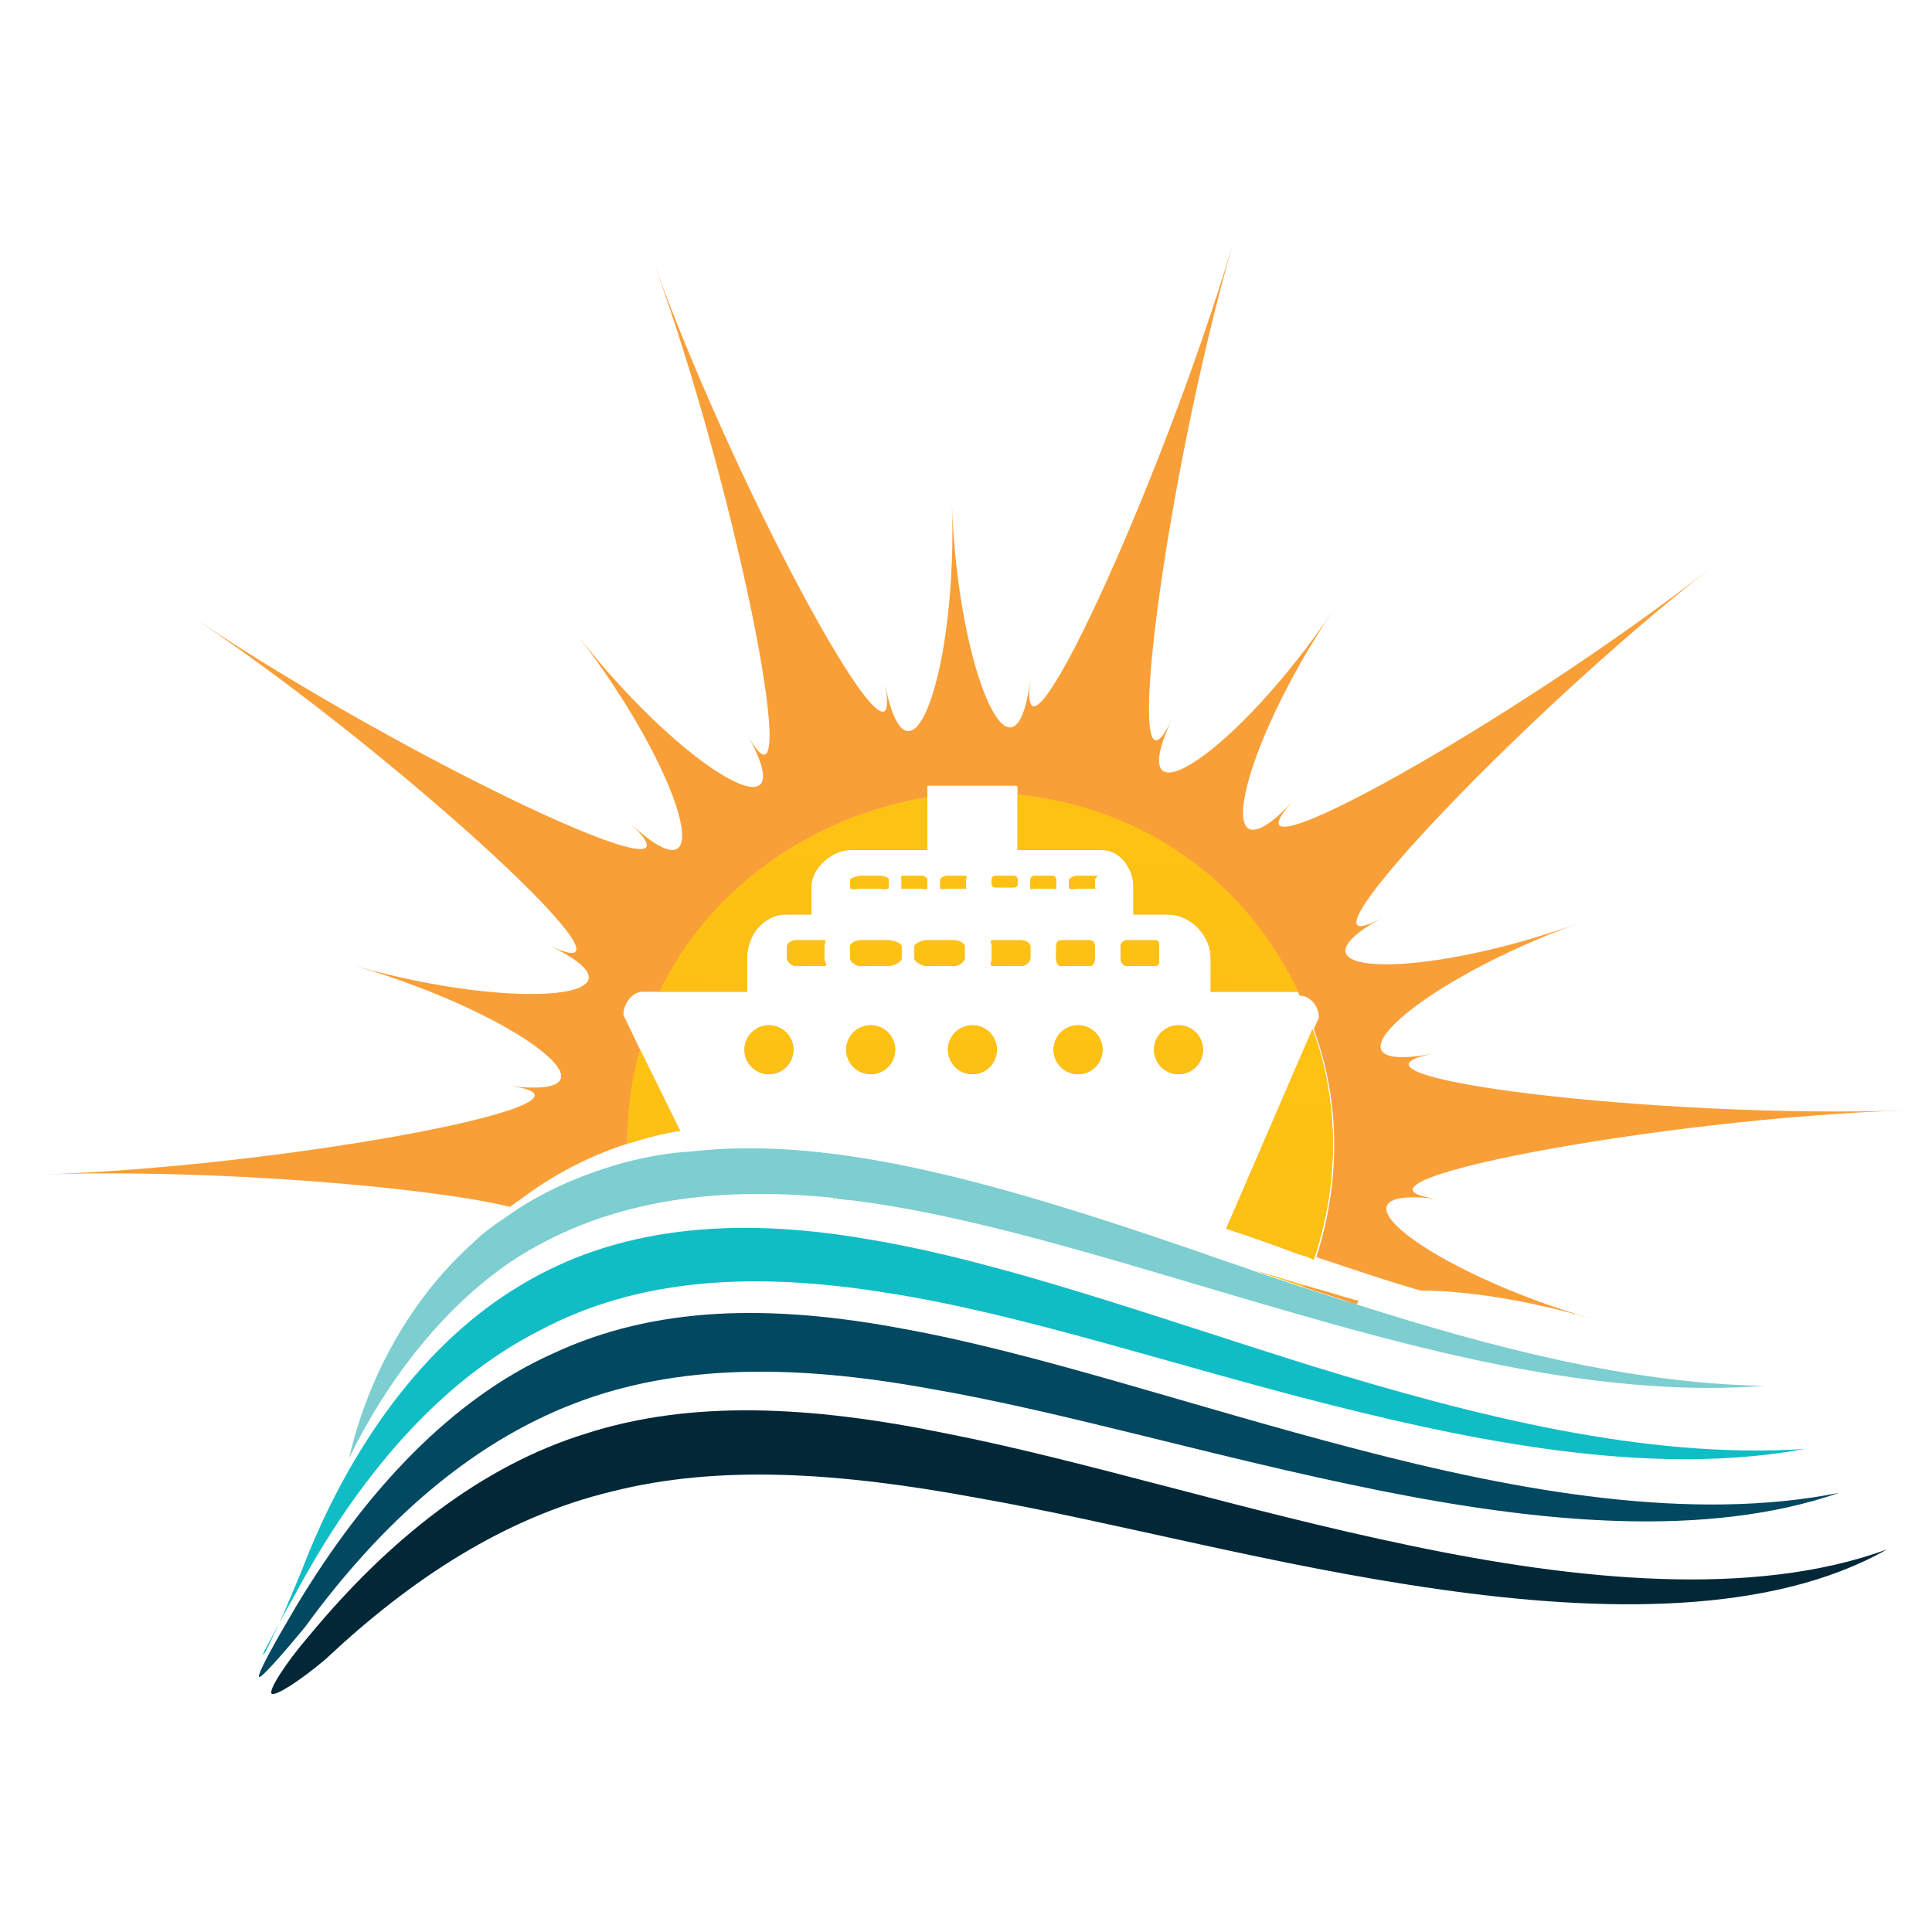 <?xml version="1.0" encoding="utf-8"?>
<!-- Generator: Adobe Illustrator 18.1.0, SVG Export Plug-In . SVG Version: 6.00 Build 0)  -->
<svg version="1.1" id="Layer_1" xmlns="http://www.w3.org/2000/svg" xmlns:xlink="http://www.w3.org/1999/xlink" x="0px" y="0px"
	 viewBox="0 0 150 150" enable-background="new 0 0 150 150" xml:space="preserve">
<g>
	<path fill="#F99F38" d="M105.3,101.3c0.1-0.1,0.1-0.2,0.2-0.3c-1.2-0.3-2.3-0.7-3.5-1c-0.3-0.1-0.5-0.2-0.8-0.2c0,0,0,0.1-0.1,0.1
		C102.6,100.4,104,100.8,105.3,101.3z"/>
	<path fill="#F99F38" d="M40.3,93.2c2.5-1.9,5.3-3.4,8.4-4.4c0-2.5,0.4-5,1-7.3l-1.3-2.7c0-0.9,0.7-1.8,1.5-1.8h1.4
		C55,69,63,63.4,72,61.9v-0.7c0-0.2-0.1-0.2,0.2-0.2h6.4c0.3,0,0.4,0,0.4,0.2v0.5c10,1,17.9,7.1,21.9,15.6c0.8,0,1.5,0.8,1.5,1.7
		l-0.4,0.9c0.8,2.2,1.3,4.4,1.5,6.8c0.3,3.8-0.2,7.5-1.3,10.9c2.7,0.9,5.3,1.8,8.1,2.6c3.4,0,8.2,0.7,13.3,2.2
		c-12.7-3.7-21.5-10.5-11.9-9.3c-9.6-1.2,17.2-6.3,36.5-6.9c-19.3,0.7-46.3-2.6-36.9-4.4c-9.5,1.8-1.2-5.6,11.2-10.1
		c-12.5,4.5-23.5,4.1-15.1-0.5c-8.4,4.7,10.2-15.2,25.4-27.1c-15.2,11.9-39,25.2-32.4,18.1c-6.6,7-4.3-3.8,3.1-14.8
		c-7.4,11-16.6,17.2-12.5,8.4c-4.1,8.7-0.6-18.3,4.7-36.8C90.2,37.5,78.8,62.3,80,52.7c-1.2,9.6-5.7-0.6-6.1-13.8
		c0.5,13.2-3.3,23.7-5.2,14.2c1.8,9.5-11.3-14.4-17.9-32.6C57.4,38.7,62.6,65.4,58,57c4.7,8.4-4.9,2.9-13.1-7.6
		C53,59.9,56.1,70.5,49,64c7,6.6-17.6-5.1-33.6-15.8c16,10.8,36,29.3,27.2,25.2c8.7,4.1-2.3,5.2-15,1.6c12.7,3.7,21.5,10.5,11.9,9.3
		c9.6,1.2-17.2,6.3-36.5,6.9c13.4-0.5,30.6,1,36.6,2.5C39.9,93.5,40.1,93.3,40.3,93.2z"/>
	<linearGradient id="SVGID_1_" gradientUnits="userSpaceOnUse" x1="64.772" y1="92.729" x2="64.734" y2="93.311">
		<stop  offset="0" style="stop-color:#FEDA00"/>
		<stop  offset="1" style="stop-color:#FCAF21"/>
	</linearGradient>
	<path fill="url(#SVGID_1_)" d="M64.7,93c0.1,0,0.1,0,0.2,0.1h0C64.8,93.1,64.7,93.1,64.7,93L64.7,93z"/>
	<path fill="#F99F38" d="M64.8,93.1c0.1,0,0.1,0,0.2,0c-0.1,0-0.2,0-0.4,0C64.7,93.1,64.8,93.1,64.8,93.1z"/>
	<linearGradient id="SVGID_2_" gradientUnits="userSpaceOnUse" x1="64.867" y1="92.735" x2="64.829" y2="93.317">
		<stop  offset="0" style="stop-color:#FEDA00"/>
		<stop  offset="1" style="stop-color:#FCAF21"/>
	</linearGradient>
	<path fill="url(#SVGID_2_)" d="M64.8,93.1c0.1,0,0.1,0,0.2,0c-0.1,0-0.2,0-0.4,0C64.7,93.1,64.8,93.1,64.8,93.1z"/>
	<circle fill="#F99F38" cx="75.5" cy="81.5" r="1.9"/>
	<linearGradient id="SVGID_3_" gradientUnits="userSpaceOnUse" x1="77.327" y1="53.211" x2="74.174" y2="101.772">
		<stop  offset="0" style="stop-color:#FEDA00"/>
		<stop  offset="1" style="stop-color:#FCAF21"/>
	</linearGradient>
	<circle fill="url(#SVGID_3_)" cx="75.5" cy="81.5" r="1.9"/>
	<path fill="#F99F38" d="M52.8,87.8l-3.1-6.3c-0.7,2.3-1,4.8-1,7.3C50,88.4,51.4,88,52.8,87.8z"/>
	<linearGradient id="SVGID_4_" gradientUnits="userSpaceOnUse" x1="54.387" y1="31.645" x2="48.404" y2="123.784">
		<stop  offset="0" style="stop-color:#FEDA00"/>
		<stop  offset="1" style="stop-color:#FCAF21"/>
	</linearGradient>
	<path fill="url(#SVGID_4_)" d="M52.8,87.8l-3.1-6.3c-0.7,2.3-1,4.8-1,7.3C50,88.4,51.4,88,52.8,87.8z"/>
	<path fill="#F99F38" d="M81.8,68h-1.5c-0.2,0-0.3,0.2-0.3,0.3v0.6c0,0.2,0.1,0.1,0.3,0.1h1.5c0.2,0,0.2,0.1,0.2-0.1v-0.6
		C82,68.2,81.9,68,81.8,68z"/>
	<linearGradient id="SVGID_5_" gradientUnits="userSpaceOnUse" x1="81.553" y1="60.125" x2="80.616" y2="74.562">
		<stop  offset="0" style="stop-color:#FEDA00"/>
		<stop  offset="1" style="stop-color:#FCAF21"/>
	</linearGradient>
	<path fill="url(#SVGID_5_)" d="M81.8,68h-1.5c-0.2,0-0.3,0.2-0.3,0.3v0.6c0,0.2,0.1,0.1,0.3,0.1h1.5c0.2,0,0.2,0.1,0.2-0.1v-0.6
		C82,68.2,81.9,68,81.8,68z"/>
	<circle fill="#F99F38" cx="59.7" cy="81.5" r="1.9"/>
	<linearGradient id="SVGID_6_" gradientUnits="userSpaceOnUse" x1="61.488" y1="53.211" x2="58.335" y2="101.772">
		<stop  offset="0" style="stop-color:#FEDA00"/>
		<stop  offset="1" style="stop-color:#FCAF21"/>
	</linearGradient>
	<circle fill="url(#SVGID_6_)" cx="59.7" cy="81.5" r="1.9"/>
	<path fill="#F99F38" d="M79,68.3c0-0.2-0.1-0.3-0.3-0.3h-1.4c-0.2,0-0.3,0.1-0.3,0.3v0.3c0,0.2,0.1,0.3,0.3,0.3h1.4
		c0.2,0,0.3-0.1,0.3-0.3V68.3z"/>
	<linearGradient id="SVGID_7_" gradientUnits="userSpaceOnUse" x1="78.516" y1="60.55" x2="77.629" y2="74.211">
		<stop  offset="0" style="stop-color:#FEDA00"/>
		<stop  offset="1" style="stop-color:#FCAF21"/>
	</linearGradient>
	<path fill="url(#SVGID_7_)" d="M79,68.3c0-0.2-0.1-0.3-0.3-0.3h-1.4c-0.2,0-0.3,0.1-0.3,0.3v0.3c0,0.2,0.1,0.3,0.3,0.3h1.4
		c0.2,0,0.3-0.1,0.3-0.3V68.3z"/>
	<path fill="#F99F38" d="M77,73.5v0.9c0,0.3-0.2,0.6,0.1,0.6h2.2c0.3,0,0.7-0.3,0.7-0.6v-0.9c0-0.3-0.4-0.5-0.7-0.5h-2.2
		C76.8,73,77,73.2,77,73.5z"/>
	<linearGradient id="SVGID_8_" gradientUnits="userSpaceOnUse" x1="79.466" y1="58.345" x2="77.718" y2="85.273">
		<stop  offset="0" style="stop-color:#FEDA00"/>
		<stop  offset="1" style="stop-color:#FCAF21"/>
	</linearGradient>
	<path fill="url(#SVGID_8_)" d="M77,73.5v0.9c0,0.3-0.2,0.6,0.1,0.6h2.2c0.3,0,0.7-0.3,0.7-0.6v-0.9c0-0.3-0.4-0.5-0.7-0.5h-2.2
		C76.8,73,77,73.2,77,73.5z"/>
	<path fill="#F99F38" d="M64,75c0.3,0,0-0.3,0-0.6v-0.9c0-0.3,0.2-0.5,0-0.5h-2.2c-0.3,0-0.7,0.2-0.7,0.5v0.9c0,0.3,0.4,0.6,0.7,0.6
		H64z"/>
	<linearGradient id="SVGID_9_" gradientUnits="userSpaceOnUse" x1="63.576" y1="58.311" x2="61.828" y2="85.238">
		<stop  offset="0" style="stop-color:#FEDA00"/>
		<stop  offset="1" style="stop-color:#FCAF21"/>
	</linearGradient>
	<path fill="url(#SVGID_9_)" d="M64,75c0.3,0,0-0.3,0-0.6v-0.9c0-0.3,0.2-0.5,0-0.5h-2.2c-0.3,0-0.7,0.2-0.7,0.5v0.9
		c0,0.3,0.4,0.6,0.7,0.6H64z"/>
	<path fill="#F99F38" d="M101.2,99.9c0,0,0-0.1,0.1-0.1c-1.3-0.4-2.7-0.8-4-1.2c0.6,0.2,1.2,0.4,1.8,0.6
		C99.8,99.4,100.5,99.7,101.2,99.9z"/>
	<linearGradient id="SVGID_10_" gradientUnits="userSpaceOnUse" x1="99.803" y1="91.49" x2="98.936" y2="104.841">
		<stop  offset="0" style="stop-color:#FEDA00"/>
		<stop  offset="1" style="stop-color:#FCAF21"/>
	</linearGradient>
	<path fill="url(#SVGID_10_)" d="M101.2,99.9c0,0,0-0.1,0.1-0.1c-1.3-0.4-2.7-0.8-4-1.2c0.6,0.2,1.2,0.4,1.8,0.6
		C99.8,99.4,100.5,99.7,101.2,99.9z"/>
	<path fill="#F99F38" d="M68.3,69c0.2,0,0.7,0.1,0.7-0.1v-0.6c0-0.2-0.5-0.3-0.7-0.3h-1.5c-0.2,0-0.8,0.2-0.8,0.3v0.6
		c0,0.2,0.6,0.1,0.8,0.1H68.3z"/>
	<linearGradient id="SVGID_11_" gradientUnits="userSpaceOnUse" x1="68.064" y1="59.962" x2="67.107" y2="74.695">
		<stop  offset="0" style="stop-color:#FEDA00"/>
		<stop  offset="1" style="stop-color:#FCAF21"/>
	</linearGradient>
	<path fill="url(#SVGID_11_)" d="M68.3,69c0.2,0,0.7,0.1,0.7-0.1v-0.6c0-0.2-0.5-0.3-0.7-0.3h-1.5c-0.2,0-0.8,0.2-0.8,0.3v0.6
		c0,0.2,0.6,0.1,0.8,0.1H68.3z"/>
	<path fill="#F99F38" d="M71.6,68h-1.5c-0.2,0-0.1,0.2-0.1,0.3v0.6c0,0.2-0.1,0.1,0.1,0.1h1.5c0.2,0,0.4,0.1,0.4-0.1v-0.6
		C72,68.2,71.8,68,71.6,68z"/>
	<linearGradient id="SVGID_12_" gradientUnits="userSpaceOnUse" x1="71.538" y1="60.184" x2="70.606" y2="74.531">
		<stop  offset="0" style="stop-color:#FEDA00"/>
		<stop  offset="1" style="stop-color:#FCAF21"/>
	</linearGradient>
	<path fill="url(#SVGID_12_)" d="M71.6,68h-1.5c-0.2,0-0.1,0.2-0.1,0.3v0.6c0,0.2-0.1,0.1,0.1,0.1h1.5c0.2,0,0.4,0.1,0.4-0.1v-0.6
		C72,68.2,71.8,68,71.6,68z"/>
	<circle fill="#F99F38" cx="67.6" cy="81.5" r="1.9"/>
	<linearGradient id="SVGID_13_" gradientUnits="userSpaceOnUse" x1="69.434" y1="53.211" x2="66.281" y2="101.772">
		<stop  offset="0" style="stop-color:#FEDA00"/>
		<stop  offset="1" style="stop-color:#FCAF21"/>
	</linearGradient>
	<circle fill="url(#SVGID_13_)" cx="67.6" cy="81.5" r="1.9"/>
	<path fill="#F99F38" d="M66,73.5v0.9c0,0.3,0.5,0.6,0.8,0.6H69c0.3,0,1-0.3,1-0.6v-0.9c0-0.3-0.7-0.5-1-0.5h-2.2
		C66.5,73,66,73.2,66,73.5z"/>
	<linearGradient id="SVGID_14_" gradientUnits="userSpaceOnUse" x1="69.013" y1="58.333" x2="67.264" y2="85.266">
		<stop  offset="0" style="stop-color:#FEDA00"/>
		<stop  offset="1" style="stop-color:#FCAF21"/>
	</linearGradient>
	<path fill="url(#SVGID_14_)" d="M66,73.5v0.9c0,0.3,0.5,0.6,0.8,0.6H69c0.3,0,1-0.3,1-0.6v-0.9c0-0.3-0.7-0.5-1-0.5h-2.2
		C66.5,73,66,73.2,66,73.5z"/>
	<path fill="#F99F38" d="M71,73.5v0.9c0,0.3,0.7,0.6,0.9,0.6h2.2c0.3,0,0.8-0.3,0.8-0.6v-0.9c0-0.3-0.5-0.5-0.8-0.5h-2.2
		C71.7,73,71,73.2,71,73.5z"/>
	<linearGradient id="SVGID_15_" gradientUnits="userSpaceOnUse" x1="74.013" y1="58.322" x2="72.265" y2="85.254">
		<stop  offset="0" style="stop-color:#FEDA00"/>
		<stop  offset="1" style="stop-color:#FCAF21"/>
	</linearGradient>
	<path fill="url(#SVGID_15_)" d="M71,73.5v0.9c0,0.3,0.7,0.6,0.9,0.6h2.2c0.3,0,0.8-0.3,0.8-0.6v-0.9c0-0.3-0.5-0.5-0.8-0.5h-2.2
		C71.7,73,71,73.2,71,73.5z"/>
	<circle fill="#F99F38" cx="91.5" cy="81.5" r="1.9"/>
	<linearGradient id="SVGID_16_" gradientUnits="userSpaceOnUse" x1="93.361" y1="53.211" x2="90.208" y2="101.772">
		<stop  offset="0" style="stop-color:#FEDA00"/>
		<stop  offset="1" style="stop-color:#FCAF21"/>
	</linearGradient>
	<circle fill="url(#SVGID_16_)" cx="91.5" cy="81.5" r="1.9"/>
	<path fill="#F99F38" d="M51.2,77H58v-2.6c0-1.9,1.4-3.4,3-3.4h2v-2.2c0-1.4,1.6-2.8,3-2.8h6v-4.1C63,63.4,55,69,51.2,77z"/>
	<linearGradient id="SVGID_17_" gradientUnits="userSpaceOnUse" x1="69.558" y1="-50.686" x2="56.153" y2="155.754">
		<stop  offset="0" style="stop-color:#FEDA00"/>
		<stop  offset="1" style="stop-color:#FCAF21"/>
	</linearGradient>
	<path fill="url(#SVGID_17_)" d="M51.2,77H58v-2.6c0-1.9,1.4-3.4,3-3.4h2v-2.2c0-1.4,1.6-2.8,3-2.8h6v-4.1C63,63.4,55,69,51.2,77z"
		/>
	<path fill="#F99F38" d="M79,61.7V66h6.6c1.4,0,2.4,1.5,2.4,2.8V71h2.7c1.6,0,3.3,1.5,3.3,3.4V77h6.9c0,0,0,0.2,0,0.2
		C96.9,68.6,89,62.7,79,61.7z"/>
	<linearGradient id="SVGID_18_" gradientUnits="userSpaceOnUse" x1="96.73" y1="-35.062" x2="85.055" y2="144.73">
		<stop  offset="0" style="stop-color:#FEDA00"/>
		<stop  offset="1" style="stop-color:#FCAF21"/>
	</linearGradient>
	<path fill="url(#SVGID_18_)" d="M79,61.7V66h6.6c1.4,0,2.4,1.5,2.4,2.8V71h2.7c1.6,0,3.3,1.5,3.3,3.4V77h6.9c0,0,0,0.2,0,0.2
		C96.9,68.6,89,62.7,79,61.7z"/>
	<path fill="#F99F38" d="M103.4,86.7c-0.2-2.4-0.7-4.7-1.5-6.8l-6.7,15.5c1.9,0.6,3.8,1.3,5.7,2c0.4,0.1,0.7,0.2,1.1,0.4
		C103.2,94.2,103.7,90.5,103.4,86.7z"/>
	<linearGradient id="SVGID_19_" gradientUnits="userSpaceOnUse" x1="108.079" y1="-41.035" x2="93.614" y2="181.728">
		<stop  offset="0" style="stop-color:#FEDA00"/>
		<stop  offset="1" style="stop-color:#FCAF21"/>
	</linearGradient>
	<path fill="url(#SVGID_19_)" d="M103.4,86.7c-0.2-2.4-0.7-4.7-1.5-6.8l-6.7,15.5c1.9,0.6,3.8,1.3,5.7,2c0.4,0.1,0.7,0.2,1.1,0.4
		C103.2,94.2,103.7,90.5,103.4,86.7z"/>
	<path fill="#F99F38" d="M75,68h-1.5c-0.2,0-0.5,0.2-0.5,0.3v0.6c0,0.2,0.3,0.1,0.5,0.1H75c0.2,0,0,0.1,0-0.1v-0.6
		C75,68.2,75.1,68,75,68z"/>
	<linearGradient id="SVGID_20_" gradientUnits="userSpaceOnUse" x1="74.584" y1="60.057" x2="73.64" y2="74.599">
		<stop  offset="0" style="stop-color:#FEDA00"/>
		<stop  offset="1" style="stop-color:#FCAF21"/>
	</linearGradient>
	<path fill="url(#SVGID_20_)" d="M75,68h-1.5c-0.2,0-0.5,0.2-0.5,0.3v0.6c0,0.2,0.3,0.1,0.5,0.1H75c0.2,0,0,0.1,0-0.1v-0.6
		C75,68.2,75.1,68,75,68z"/>
	<path fill="#F99F38" d="M89.7,73h-2.2c-0.3,0-0.5,0.2-0.5,0.5v0.9c0,0.3,0.2,0.6,0.5,0.6h2.2c0.3,0,0.3-0.3,0.3-0.6v-0.9
		C90,73.2,90,73,89.7,73z"/>
	<linearGradient id="SVGID_21_" gradientUnits="userSpaceOnUse" x1="89.52" y1="58.322" x2="87.771" y2="85.248">
		<stop  offset="0" style="stop-color:#FEDA00"/>
		<stop  offset="1" style="stop-color:#FCAF21"/>
	</linearGradient>
	<path fill="url(#SVGID_21_)" d="M89.7,73h-2.2c-0.3,0-0.5,0.2-0.5,0.5v0.9c0,0.3,0.2,0.6,0.5,0.6h2.2c0.3,0,0.3-0.3,0.3-0.6v-0.9
		C90,73.2,90,73,89.7,73z"/>
	<path fill="#F99F38" d="M85.1,68h-1.5c-0.2,0-0.6,0.2-0.6,0.3v0.6c0,0.2,0.5,0.1,0.6,0.1h1.5c0.2,0-0.1,0.1-0.1-0.1v-0.6
		C85,68.2,85.3,68,85.1,68z"/>
	<linearGradient id="SVGID_22_" gradientUnits="userSpaceOnUse" x1="84.645" y1="60.005" x2="83.695" y2="74.632">
		<stop  offset="0" style="stop-color:#FEDA00"/>
		<stop  offset="1" style="stop-color:#FCAF21"/>
	</linearGradient>
	<path fill="url(#SVGID_22_)" d="M85.1,68h-1.5c-0.2,0-0.6,0.2-0.6,0.3v0.6c0,0.2,0.5,0.1,0.6,0.1h1.5c0.2,0-0.1,0.1-0.1-0.1v-0.6
		C85,68.2,85.3,68,85.1,68z"/>
	<path fill="#F99F38" d="M82,73.5v0.9c0,0.3,0.1,0.6,0.4,0.6h2.2c0.3,0,0.4-0.3,0.4-0.6v-0.9c0-0.3-0.1-0.5-0.4-0.5h-2.2
		C82.1,73,82,73.2,82,73.5z"/>
	<linearGradient id="SVGID_23_" gradientUnits="userSpaceOnUse" x1="84.513" y1="58.329" x2="82.764" y2="85.257">
		<stop  offset="0" style="stop-color:#FEDA00"/>
		<stop  offset="1" style="stop-color:#FCAF21"/>
	</linearGradient>
	<path fill="url(#SVGID_23_)" d="M82,73.5v0.9c0,0.3,0.1,0.6,0.4,0.6h2.2c0.3,0,0.4-0.3,0.4-0.6v-0.9c0-0.3-0.1-0.5-0.4-0.5h-2.2
		C82.1,73,82,73.2,82,73.5z"/>
	<circle fill="#F99F38" cx="83.7" cy="81.5" r="1.9"/>
	<linearGradient id="SVGID_24_" gradientUnits="userSpaceOnUse" x1="85.496" y1="53.211" x2="82.343" y2="101.772">
		<stop  offset="0" style="stop-color:#FEDA00"/>
		<stop  offset="1" style="stop-color:#FCAF21"/>
	</linearGradient>
	<circle fill="url(#SVGID_24_)" cx="83.7" cy="81.5" r="1.9"/>
	<path fill="#022838" d="M109.5,120c-13-2.7-25.3-6.6-36-8.7c-10.7-2.2-19.9-2.6-28,0c-8.1,2.5-15.3,8.2-21.5,15.7
		c-1.9,2.2-3.2,4.3-2.9,4.5c0.3,0.2,2.2-1,4.2-2.7c6.6-6.2,13.9-11,22.2-13c8.3-2.1,17.6-1.5,28.4,0.5c10.8,1.9,23.1,5.3,35.9,7.1
		c12.6,1.8,25.7,2,34.7-3.1C136.1,124.1,122.4,122.7,109.5,120z"/>
	<path fill="#024860" d="M44.5,109c8-3.1,17.1-3.1,27.6-1.2c10.5,1.8,22.4,5.4,34.9,7.9c12.4,2.5,25.4,3.8,35.8,0.2
		c-11.5,2.3-24.9-0.1-37.5-3.4c-12.7-3.3-24.6-7.4-35-9.3c-10.5-2-19.5-1.8-27.4,1.9c-7.8,3.5-14.5,10.6-19.9,19.6
		c-1.6,2.7-3,5.2-2.9,5.5c0.1,0.2,1.7-1.6,3.6-3.9C29.6,118.2,36.5,112.1,44.5,109z"/>
	<path fill="#11BDC5" d="M21.7,126c0.3-0.6,0.7-1.3,1.1-2c5-9.4,11.4-16.8,19.1-20.7c7.7-4.1,16.7-4.6,27.1-2.9
		c10.3,1.6,22.1,5.6,34.4,8.7c12.3,3.1,25.3,5.5,36.7,3.4c-12.4,0.8-25.7-2.6-38.1-6.4c-12.5-3.9-24.3-8.2-34.7-9.9
		c-10.4-1.8-19.5-0.9-26.9,3.6c-7.4,4.4-13.3,12.5-17,22.2C22.8,123.4,22.2,124.9,21.7,126z"/>
	<path fill="#11BDC5" d="M20.5,128.4c0.2-0.2,0.6-1.2,1.2-2.4C20.8,127.7,20.2,128.7,20.5,128.4z"/>
	<path fill="#7CCED0" d="M48.7,90.2c-3,0.8-5.9,2-8.4,3.6c-0.6,0.4-1.3,0.9-1.9,1.3c-0.7,0.5-1.3,1-1.9,1.6
		c-4.6,4.2-7.9,10.1-9.4,16.5c3.1-6.3,7.4-11.7,12.5-15.2C46.5,93.4,55,92,64.7,93h0c0.1,0,0.2,0,0.4,0.1c0.4,0,0.7,0.1,1.1,0.1
		c10.3,1.3,21.9,5.2,34.1,8.7c12.1,3.5,24.8,6.6,36.7,5.7c-10.6-0.2-21.2-3-31.6-6.3c-1.4-0.4-2.8-0.9-4.1-1.3
		c-0.7-0.2-1.4-0.5-2.1-0.7c-0.6-0.2-1.2-0.4-1.8-0.6c-1.3-0.5-2.7-0.9-4-1.4c-10.2-3.5-19.9-6.6-28.6-7.7
		c-3.9-0.5-7.6-0.6-11.1-0.2C51.9,89.5,50.3,89.8,48.7,90.2z"/>
</g>
</svg>
